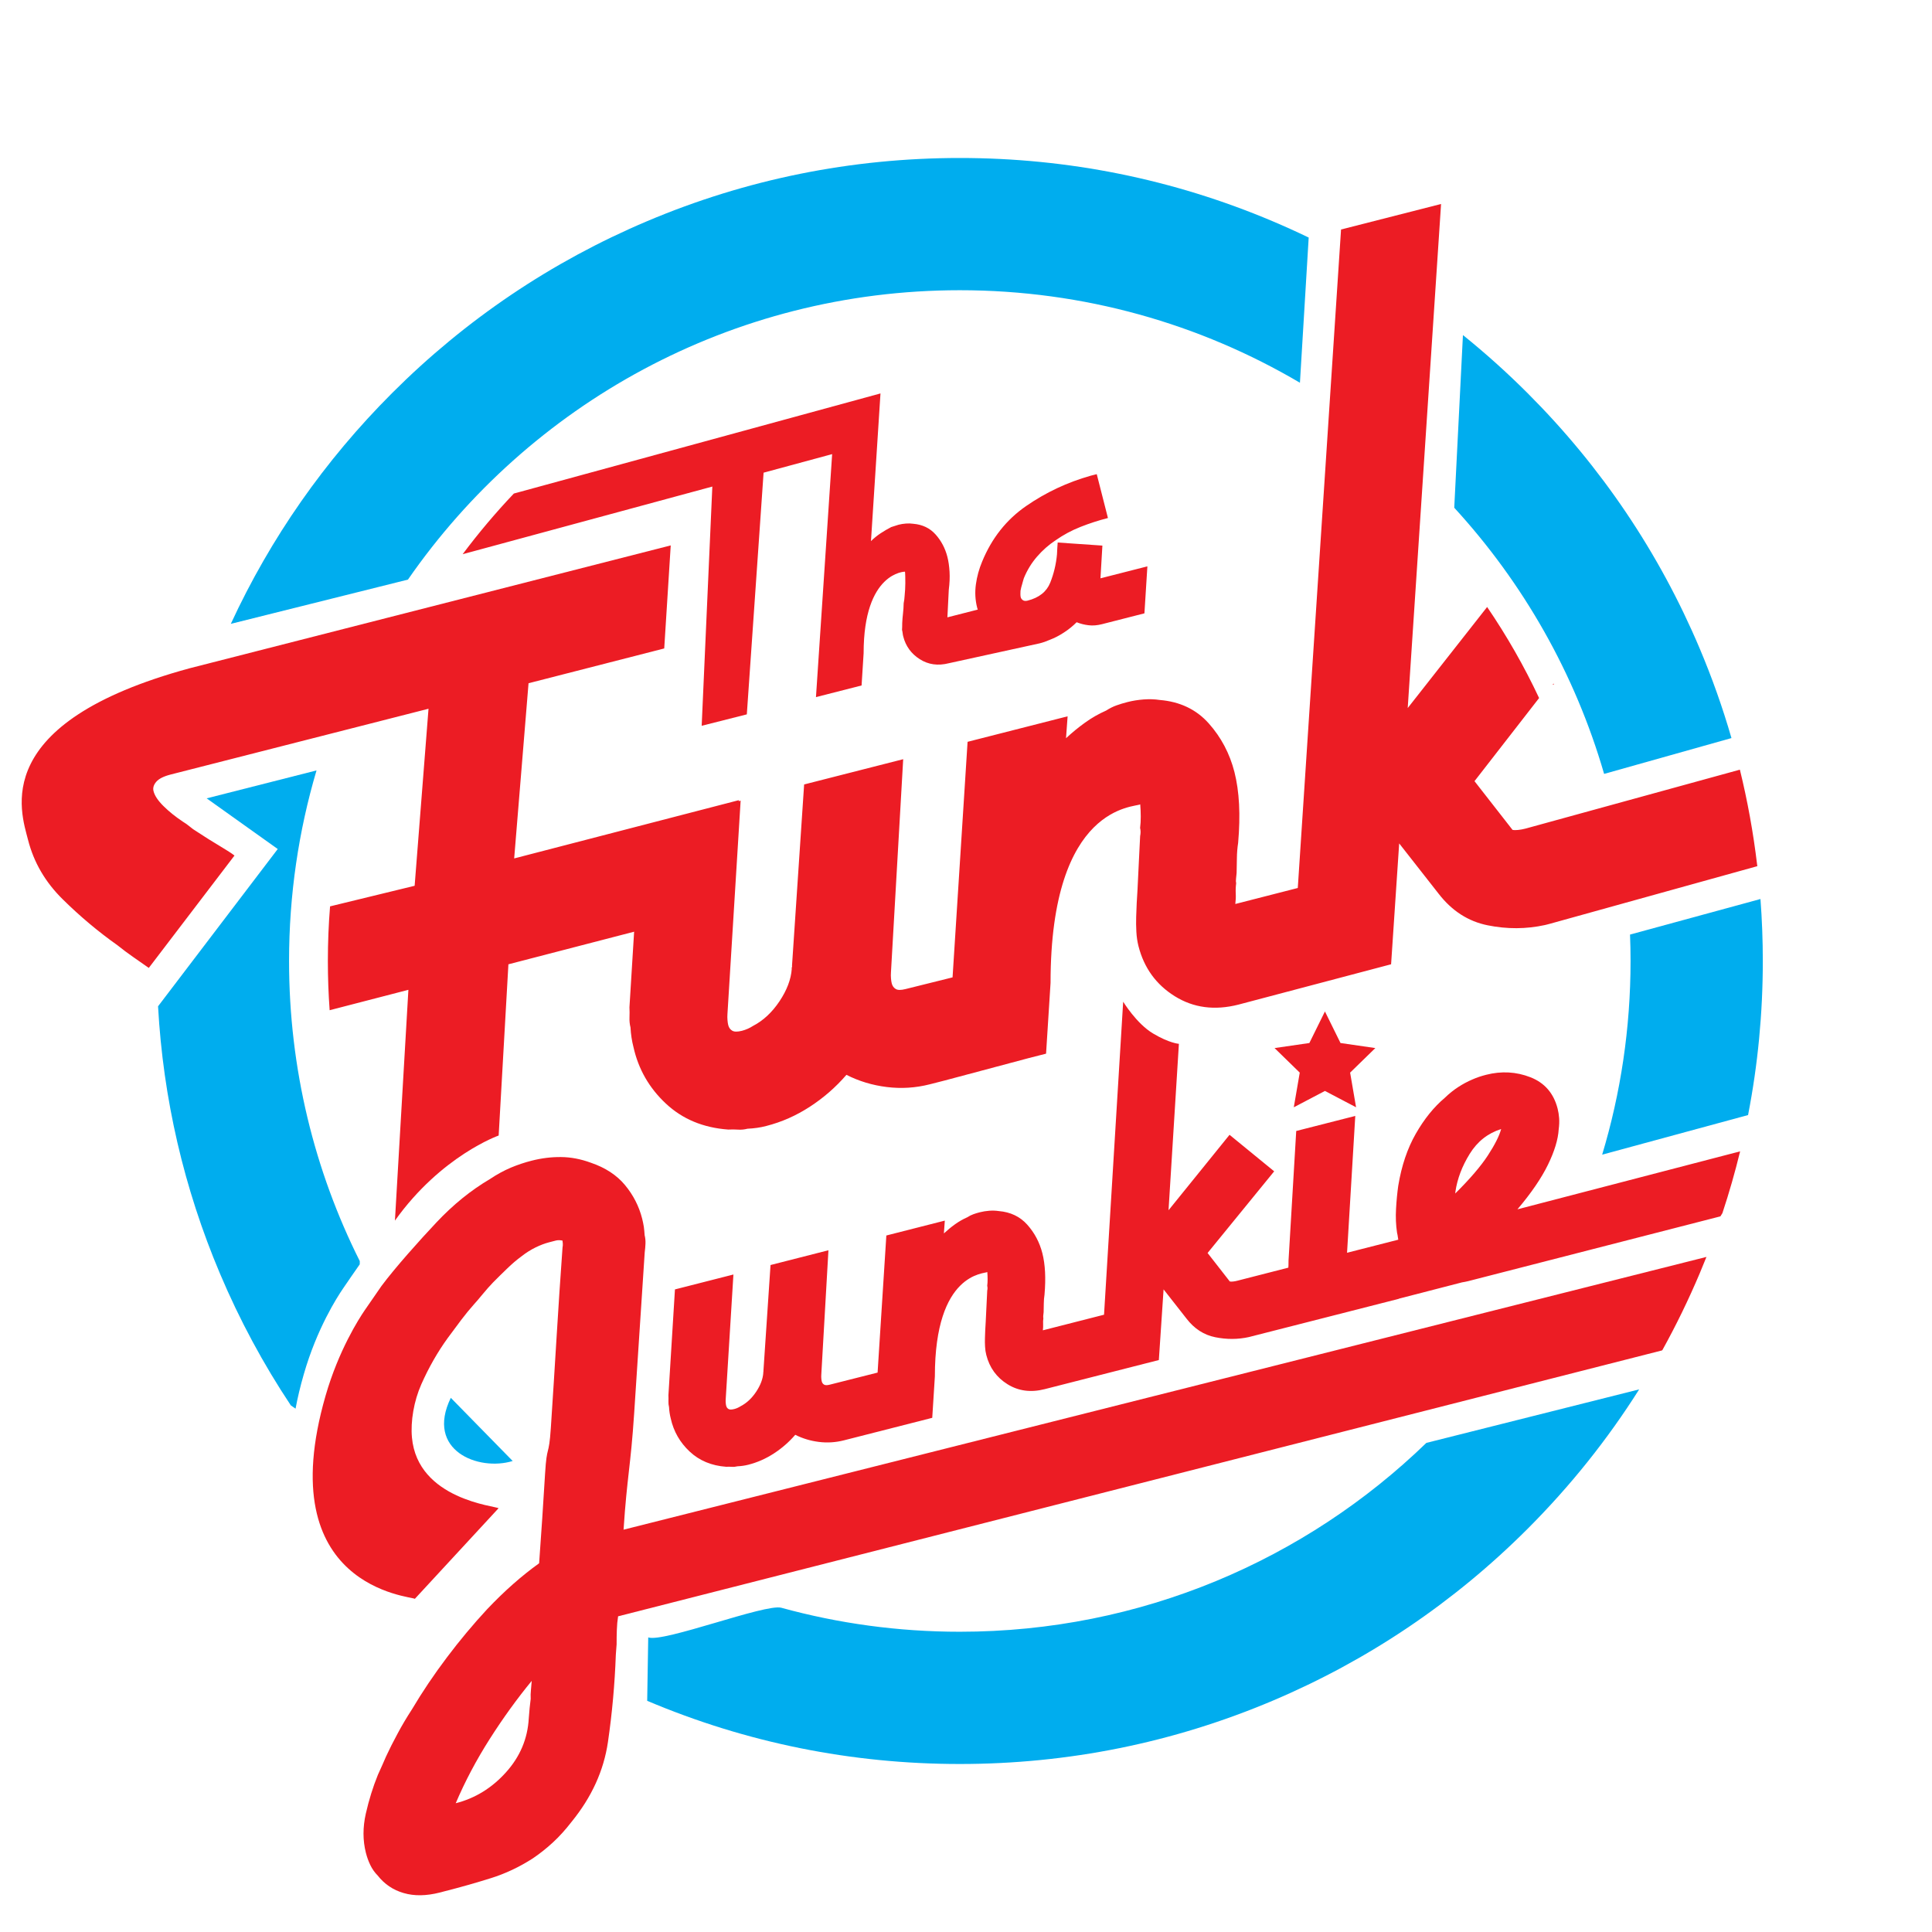 <?xml version="1.0" encoding="utf-8"?>
<!-- Generator: Adobe Illustrator 15.1.0, SVG Export Plug-In . SVG Version: 6.00 Build 0)  -->
<!DOCTYPE svg PUBLIC "-//W3C//DTD SVG 1.1//EN" "http://www.w3.org/Graphics/SVG/1.1/DTD/svg11.dtd">
<svg version="1.1" xmlns="http://www.w3.org/2000/svg" xmlns:xlink="http://www.w3.org/1999/xlink" x="0px" y="0px" width="300px"
	 height="300px" viewBox="0 0 300 300" enable-background="new 0 0 300 300" xml:space="preserve">
<g id="Layer_1" display="none">
	<path display="inline" fill="none" stroke="#ED1C24" stroke-width="6.311" stroke-linecap="round" d="M204.184,195.311
		c0,0,8.73,11.002,10.676-3.233c1.938-14.235,0-20.384,4.851-29.44c4.854-9.058,10.354-26.203-8.085-29.438"/>
	<path display="inline" fill="none" stroke="#ED1C24" stroke-width="6.311" stroke-linecap="round" d="M88.433,195.311
		c0,0-8.733,11.002-10.675-3.233c-1.943-14.235,0-20.384-4.853-29.44c-4.854-9.058-10.354-26.203,8.087-29.438"/>
	<path display="inline" fill="none" stroke="#ED1C24" stroke-width="9.467" d="M85.451,139.829l1.452,73.761
		c0,0,26.208,47.557,59.208,47.557c32.995,0,56.772-47.071,56.772-47.071l4.855-73.761c0,0,15.043-38.093,9.705-44.402
		c-1.825-2.16-1.096-15.228-5.58-20.867c-8.614-10.836-32.543-21.722-52.652-19.169c-30.571,3.883-85.896,14.074-77.645,62.116
		C89.817,166.032,85.451,139.829,85.451,139.829z"/>
	<path display="inline" fill="#ED1C24" d="M151.691,35.505c30.959,0,57.896,12.765,72.062,56.037
		c4.077,12.453,1.34,32.432,0.243,45.616c0,0-5.096-1.699-7.523,16.984l-13.102,14.071l2.188-29.843c0,0,13.06-24.989,5.69-48.77
		c-5.337-17.228-37.123-27.418-48.526-9.221c0,0-3.022,1.942-11.029,1.942c-8.009,0-9.954-1.942-9.954-1.942
		c-11.404-18.197-43.186-8.006-48.526,9.221c-7.37,23.781,4.126,42.218,4.126,42.218l-8.977,13.104l-1.697,15.772
		c-2.429-18.685-13.834-26.854-13.834-26.854c-3.882-12.939-0.432-21.921,3.88-34.293C91.396,57.414,113.595,35.505,151.691,35.505z
		"/>
	<path display="inline" fill="#ED1C24" d="M134.461,146.623c0,0,4.856,8.734-3.398,6.307c-8.248-2.426-24.262-4.367-33.483-1.94
		c-9.218,2.428-0.969-5.338,6.31-6.307C111.167,143.71,124.27,142.739,134.461,146.623z"/>
	<path display="inline" fill="#ED1C24" d="M160.971,146.623c0,0-4.855,8.734,3.396,6.307c8.246-2.426,24.263-4.367,33.484-1.94
		c9.217,2.428,0.969-5.338-6.312-6.307C184.266,143.71,171.161,142.739,160.971,146.623z"/>
	<path display="inline" fill="#ED1C24" d="M173.042,191.023c0,0,25.962,3.642,9.782,30.17c0,0,1.297-17.471-4.527-17.471
		c-5.826,0-11.645,7.116-29.766,7.116c-18.114,0-40.765-13.587-40.112,0.647c0,0-12.292-14.885,6.631-20.947
		c14.454-4.634,17.309,8.654,30.898,8.654C159.536,199.193,167.217,190.377,173.042,191.023z"/>
	<path display="inline" fill="none" stroke="#ED1C24" stroke-width="6.311" d="M176.682,202.104c0,0-11.648,11.971-9.222,23.455"/>
	<path display="inline" fill="none" stroke="#ED1C24" stroke-width="6.311" d="M112.14,202.914c0,0,12.211,9.059,9.783,20.543"/>
	<path display="inline" fill="none" stroke="#ED1C24" stroke-width="6.311" stroke-linecap="round" d="M118.608,225.723
		c0,0,9.542-4.531,27.502-4.531c14.717,0,23.777,5.016,23.777,5.016"/>
	<path display="inline" fill="none" stroke="#ED1C24" stroke-width="3.156" stroke-linecap="round" d="M159.699,180.104
		c0,0,10.43,4.61,5.58,12.133"/>
	<path display="inline" fill="none" stroke="#ED1C24" stroke-width="3.156" stroke-linecap="round" d="M127.959,192.236
		c-4.85-7.521,5.58-12.133,5.58-12.133l1.167-16.983c0,0,13.587-2.185,2.912-14.557"/>
	<path display="inline" fill="none" stroke="#ED1C24" stroke-width="3.156" stroke-linecap="round" d="M166.979,161.668
		c0,0,13.826-1.697,21.832-0.486"/>
	<path display="inline" fill="none" stroke="#ED1C24" stroke-width="3.156" stroke-linecap="round" d="M124.7,161.668
		c0,0-13.832-1.697-21.836-0.486"/>
	<path display="inline" fill="#ED1C24" d="M200.945,194.18c0,0-24.799,54.696-39.064,42.946c-8.252-6.794-1.212-3.58-0.484-4.126
		c0.727-0.546-6.336-5.229-16.982-4.854c-8.557,0.305-17.171,3.397-15.287,4.369c1.88,0.971,8.731,4.791-3.643,1.939
		c-10.262-2.364-24.603-23.346-26.93-39.064c-0.974-6.55-7.767-2.91-9.951-10.677l-1.7,28.875l16.26,22.808
		c0,0,25.477,25.721,40.759,24.75c15.289-0.973,43.436-11.404,60.176-48.528v-20.382L200.945,194.18z"/>
	<path display="inline" fill="#00AEEF" d="M122.539,27.729c-0.378,0.085-0.755,0.171-1.132,0.259
		C66.123,40.899,24.945,90.499,24.945,149.717c0,64.581,48.977,117.725,111.814,124.312c0,0-7.84-1.696-19.219-9.719
		c-11.378-8.021-24.545-26.771-24.545-26.771c-28.722-18.689-47.751-51.075-47.751-87.822c0-26.107,9.605-50.013,25.466-68.37
		l0.054-0.329C78.061,64.449,86.8,51.772,97.272,42.511c7.524-6.655,15.864-11.558,25.158-14.758"/>
	<path display="inline" fill="#00AEEF" d="M193.523,32.607c2.59,1.375,5.097,2.904,7.518,4.587
		c15.348,10.666,26.922,27.663,34.404,50.521c0.229,0.7,0.441,1.413,0.638,2.137l-0.188,0.135
		c11.815,16.952,18.752,37.546,18.752,59.729c0,28.616-11.541,54.591-30.213,73.509l-0.067,0.463
		c0.792,1.494,1.909,2.806,3.481,3.625c4.244,2.215,5.062,5.834,4.412,8.481c-1.123,4.58-5.937,6.144-10.006,6.994
		c-3.43,0.717-7.72,1.127-11.768,1.127l0,0c-4.854,0-8.77-0.524-11.782-1.591l0.012,0.023c-2.278,1.203-4.604,2.326-6.978,3.362
		c0,0-8.021,10.757-17.604,18.601c-9.586,7.842-20.45,10.351-20.45,10.351c67.305-1.978,121.262-57.16,121.262-124.945
		c0-53.16-33.185-98.569-79.969-116.643"/>
	<path display="inline" d="M190.383,52.209c0.018,0.008,0.033,0.017,0.049,0.025"/>
	<path display="inline" fill="#ED1C24" d="M208.118,203.498c0.774-1.418,2.085,0.66,4.405-0.732
		c2.752-1.654,4.098,5.412,3.832,10.525c-0.062,1.122-0.805,14.543,8.646,19.477c9.45,4.933-35.774,9.209-26.426-2.568
		c3.606-4.54,8.842-13.579,9.178-17.708C208.089,208.359,207.245,205.098,208.118,203.498z"/>
	<path display="inline" fill="none" stroke="#ED1C24" stroke-width="3.155" d="M141.873,180.836c0,0,8.079-0.734,11.011,0.732"/>
</g>
<g id="Layer_1_copy" display="none">
	<g display="inline">
		<path fill="none" stroke="#ED1C24" stroke-width="6.311" stroke-linecap="round" d="M203.434,194.642
			c0,0,8.73,11.002,10.676-3.233c1.938-14.235,0-20.384,4.851-29.44c4.854-9.058,10.354-26.203-8.085-29.438"/>
		<path fill="none" stroke="#ED1C24" stroke-width="6.311" stroke-linecap="round" d="M87.683,194.642
			c0,0-8.733,11.002-10.675-3.233c-1.943-14.235,0-20.384-4.853-29.44c-4.854-9.058-10.354-26.203,8.087-29.438"/>
		<path fill="none" stroke="#ED1C24" stroke-width="9.467" d="M84.701,139.16l1.452,73.761c0,0,26.208,47.557,59.208,47.557
			c32.994,0,56.771-47.071,56.771-47.071l4.855-73.761c0,0,15.043-38.093,9.705-44.402c-1.825-2.16-1.096-15.228-5.58-20.867
			c-8.614-10.836-32.543-21.722-52.652-19.169c-30.571,3.883-85.896,14.074-77.645,62.116
			C89.067,165.363,84.701,139.16,84.701,139.16z"/>
		<path fill="#ED1C24" d="M150.941,34.836c30.959,0,57.896,12.765,72.062,56.037c4.077,12.453,1.34,32.432,0.243,45.616
			c0,0-5.096-1.699-7.523,16.984l-13.102,14.071l2.188-29.843c0,0,13.06-24.989,5.69-48.77
			c-5.337-17.228-37.123-27.418-48.526-9.221c0,0-3.022,1.942-11.029,1.942c-8.01,0-9.953-1.942-9.953-1.942
			c-11.404-18.197-43.186-8.006-48.526,9.221c-7.37,23.781,4.126,42.218,4.126,42.218l-8.977,13.104l-1.697,15.772
			c-2.429-18.685-13.834-26.854-13.834-26.854c-3.882-12.939-0.432-21.921,3.88-34.293C90.646,56.745,112.845,34.836,150.941,34.836
			z"/>
		<path fill="#ED1C24" d="M133.711,145.954c0,0,4.856,8.734-3.398,6.307c-8.248-2.426-24.262-4.367-33.483-1.94
			c-9.218,2.428-0.969-5.338,6.31-6.307C110.417,143.041,123.52,142.07,133.711,145.954z"/>
		<path fill="#ED1C24" d="M160.221,145.954c0,0-4.855,8.734,3.396,6.307c8.246-2.426,24.263-4.367,33.484-1.94
			c9.217,2.428,0.969-5.338-6.312-6.307C183.516,143.041,170.411,142.07,160.221,145.954z"/>
		<path fill="#ED1C24" d="M172.292,190.354c0,0,25.962,3.642,9.782,30.17c0,0,1.297-17.471-4.527-17.471
			c-5.826,0-11.645,7.116-29.766,7.116c-18.114,0-40.765-13.587-40.112,0.647c0,0-12.292-14.885,6.631-20.947
			c14.454-4.634,17.309,8.654,30.898,8.654C158.786,198.524,166.467,189.708,172.292,190.354z"/>
		<path fill="none" stroke="#ED1C24" stroke-width="6.311" d="M175.932,201.435c0,0-11.648,11.971-9.222,23.455"/>
		<path fill="none" stroke="#ED1C24" stroke-width="6.311" d="M111.39,202.245c0,0,12.211,9.059,9.783,20.543"/>
		<path fill="none" stroke="#ED1C24" stroke-width="6.311" stroke-linecap="round" d="M117.858,225.054
			c0,0,9.542-4.531,27.501-4.531c14.718,0,23.777,5.016,23.777,5.016"/>
		<path fill="none" stroke="#ED1C24" stroke-width="3.156" stroke-linecap="round" d="M158.949,179.435c0,0,10.43,4.61,5.58,12.133
			"/>
		<path fill="none" stroke="#ED1C24" stroke-width="3.156" stroke-linecap="round" d="M127.209,191.567
			c-4.85-7.521,5.58-12.133,5.58-12.133l1.167-16.983c0,0,13.587-2.185,2.912-14.557"/>
		<path fill="none" stroke="#ED1C24" stroke-width="3.156" stroke-linecap="round" d="M166.229,160.999
			c0,0,13.826-1.697,21.832-0.486"/>
		<path fill="none" stroke="#ED1C24" stroke-width="3.156" stroke-linecap="round" d="M123.95,160.999
			c0,0-13.832-1.697-21.836-0.486"/>
		<path fill="#ED1C24" d="M200.195,193.511c0,0-24.799,54.696-39.064,42.946c-8.252-6.794-1.212-3.58-0.484-4.126
			c0.727-0.546-6.336-5.229-16.982-4.854c-8.557,0.305-17.171,3.397-15.287,4.369c1.88,0.971,8.731,4.791-3.643,1.939
			c-10.262-2.364-24.603-23.346-26.93-39.064c-0.974-6.55-7.767-2.91-9.951-10.677l-1.7,28.875l16.26,22.808
			c0,0,25.477,25.721,40.759,24.75c15.289-0.973,43.436-11.404,60.176-48.528v-20.382L200.195,193.511z"/>
		<path fill="#00AEEF" d="M121.789,27.06c-0.378,0.085-0.755,0.171-1.132,0.259C65.373,40.23,24.195,89.83,24.195,149.048
			c0,64.581,48.977,117.725,111.814,124.312c0,0-7.84-1.696-19.219-9.719c-11.378-8.021-24.545-26.771-24.545-26.771
			c-28.722-18.689-47.751-51.075-47.751-87.822c0-26.107,9.605-50.013,25.466-68.37l0.054-0.329
			C77.311,63.78,86.05,51.103,96.522,41.842c7.524-6.655,15.864-11.558,25.158-14.758"/>
		<path fill="#00AEEF" d="M192.773,31.938c2.59,1.375,5.097,2.904,7.518,4.587c15.348,10.666,26.922,27.663,34.404,50.521
			c0.229,0.7,0.441,1.413,0.638,2.137l-0.188,0.135c11.815,16.952,18.752,37.546,18.752,59.729
			c0,28.616-11.541,54.591-30.213,73.509l-0.067,0.463c0.792,1.494,1.909,2.806,3.481,3.625c4.244,2.215,5.062,5.834,4.412,8.481
			c-1.123,4.58-5.937,6.144-10.006,6.994c-3.43,0.717-7.72,1.127-11.768,1.127l0,0c-4.854,0-8.77-0.524-11.782-1.591l0.012,0.023
			c-2.278,1.203-4.604,2.326-6.978,3.362c0,0-8.021,10.757-17.604,18.601c-9.586,7.842-20.45,10.351-20.45,10.351
			c67.305-1.978,121.262-57.16,121.262-124.945c0-53.16-33.185-98.569-79.969-116.643"/>
		<path d="M189.633,51.54c0.018,0.008,0.033,0.017,0.049,0.025"/>
		<path fill="#ED1C24" d="M207.368,202.829c0.774-1.418,2.085,0.66,4.405-0.732c2.752-1.654,4.098,5.412,3.832,10.525
			c-0.062,1.122-0.805,14.543,8.646,19.477c9.45,4.933-35.774,9.209-26.426-2.568c3.606-4.54,8.842-13.579,9.178-17.708
			C207.339,207.69,206.495,204.429,207.368,202.829z"/>
		<path fill="none" stroke="#ED1C24" stroke-width="3.155" d="M141.123,180.167c0,0,8.079-0.734,11.011,0.732"/>
	</g>
</g>
<g id="Layer_2">
	<g>
		<path fill="#00ADEE" d="M225.815,78.84c10.685,11.648,18.751,25.736,23.271,41.331l19.774-5.563
			c-1.362-4.717-3.01-9.365-4.94-13.928c-6.28-14.849-15.269-28.183-26.713-39.627c-3.202-3.202-6.553-6.211-10.043-9.024
			L225.815,78.84z M63.346,90.001c18.799-27.15,50.169-44.935,85.693-44.936c19.274,0,37.329,5.238,52.814,14.367l1.36-22.546
			c-1.854-0.893-3.731-1.742-5.635-2.547c-15.387-6.507-31.719-9.807-48.54-9.807c-16.827,0-33.157,3.3-48.543,9.807
			c-14.851,6.282-28.183,15.268-39.628,26.714C50.411,71.509,42.005,83.544,35.841,96.872L63.346,90.001z M79.61,226.862
			c-5.317,1.641-13.594-1.629-9.609-9.807 M100.496,264.103c15.386,6.509,31.716,9.809,48.543,9.809
			c16.821,0,33.153-3.3,48.54-9.809c14.849-6.28,28.182-15.268,39.628-26.711c6.609-6.613,12.4-13.853,17.322-21.65l-33.045,8.31
			c-18.747,18.153-44.292,29.325-72.445,29.325c-9.597,0-18.89-1.297-27.713-3.725c-2.439-0.675-18.305,5.443-20.669,4.603
			L100.496,264.103z M253.11,145.12c0.055,1.36,0.082,2.727,0.082,4.102c0,10.455-1.541,20.55-4.408,30.073l22.655-6.15
			c1.522-7.826,2.289-15.818,2.289-23.923c0-3.228-0.123-6.437-0.364-9.624L253.11,145.12z"/>
		<g>
			<path fill="#00ADEE" d="M24.542,156.258c0.794,14.342,4.017,28.272,9.615,41.506c3.041,7.19,6.718,14.026,11,20.462l0.736,0.511
				c0.312-1.675,0.735-3.459,1.283-5.355c2.048-7.121,5.204-11.998,6.052-13.243c0.834-1.23,1.718-2.509,2.632-3.813l0.007-0.5
				c-7.028-14.021-10.983-29.852-10.983-46.603c0-10.28,1.489-20.211,4.265-29.591l-17.059,4.336l11.037,7.868L24.542,156.258z"/>
		</g>
		<path fill="none" stroke="#EC1C24" stroke-width="0.148" d="M241.231,106.284c-0.014-0.031-0.026-0.061-0.042-0.092"/>
		<g>
			<g>
				<g>
					<polygon fill="#EC1C24" points="200.899,171.939 205.736,169.4 210.57,171.939 209.646,166.557 213.56,162.744 
						208.153,161.959 205.736,157.06 203.317,161.959 197.913,162.744 201.825,166.557 					"/>
				</g>
				<g>
					<path fill="#EC1C24" d="M235.626,187.783c2.145-2.53,3.724-4.839,4.741-6.928c1.016-2.086,1.572-3.919,1.668-5.493
						c0.084-0.642,0.107-1.222,0.066-1.738c-0.038-0.517-0.116-1.009-0.234-1.473c-0.61-2.385-2.018-4.013-4.219-4.875
						c-2.205-0.863-4.5-0.99-6.888-0.382c-0.405,0.104-0.781,0.215-1.121,0.331c-0.344,0.12-0.68,0.251-1.018,0.399
						c-0.726,0.31-1.448,0.692-2.167,1.158c-0.719,0.461-1.426,1.029-2.122,1.701c-1.684,1.422-3.181,3.275-4.488,5.562
						c-1.307,2.284-2.215,4.981-2.726,8.088c-0.155,1.095-0.27,2.286-0.342,3.572c-0.075,1.294-0.022,2.535,0.159,3.727
						c0.059,0.233,0.101,0.455,0.124,0.666c0.014,0.149,0.041,0.273,0.067,0.4l-7.957,2.03l1.277-21.246l-9.169,2.337l-1.194,20.111
						c0,0.247,0,0.481-0.008,0.698c-0.003,0.147-0.012,0.279-0.02,0.413l-7.912,2.027c-0.231,0.062-0.454,0.104-0.664,0.125
						c-0.213,0.023-0.384,0.02-0.515-0.007l-3.451-4.422l10.342-12.681l-6.932-5.67l-9.473,11.713l1.609-25.841
						c0,0-1.463-0.083-4.029-1.615c-2.566-1.534-4.624-4.927-4.624-4.927l-2.972,48.605l-9.5,2.423
						c0.042-0.319,0.057-0.632,0.042-0.939c-0.02-0.305-0.003-0.618,0.037-0.939c-0.03-0.116-0.033-0.252-0.015-0.415
						c0.023-0.158,0.039-0.336,0.057-0.526c0.011-0.436,0.019-0.886,0.025-1.354c0.005-0.466,0.042-0.926,0.112-1.376
						c0.11-1.269,0.137-2.437,0.082-3.51c-0.057-1.067-0.194-2.041-0.417-2.917c-0.432-1.686-1.213-3.159-2.341-4.423
						c-1.126-1.263-2.608-1.969-4.442-2.12c-0.453-0.069-0.939-0.086-1.457-0.049c-0.517,0.041-1.008,0.117-1.473,0.237
						c-0.35,0.088-0.681,0.189-0.993,0.302c-0.312,0.109-0.628,0.268-0.945,0.473c-0.67,0.295-1.308,0.659-1.909,1.09
						c-0.604,0.433-1.18,0.907-1.73,1.418l0.143-1.987l-9.079,2.312l-1.359,21.287l-7.426,1.876
						c-0.408,0.104-0.702,0.104-0.883-0.007c-0.184-0.106-0.304-0.276-0.362-0.51c-0.031-0.117-0.055-0.267-0.067-0.449
						c-0.017-0.182-0.019-0.365-0.005-0.558l1.11-19.347l-8.992,2.294l-1.103,16.462c0.017,0.059,0.01,0.106-0.01,0.142
						c-0.022,0.039-0.026,0.084-0.009,0.144c-0.07,0.946-0.44,1.925-1.113,2.935c-0.672,1.008-1.473,1.755-2.402,2.238
						c-0.161,0.102-0.324,0.192-0.493,0.265c-0.165,0.076-0.337,0.134-0.511,0.178c-0.411,0.104-0.705,0.104-0.886-0.008
						c-0.184-0.106-0.304-0.278-0.362-0.51c-0.029-0.116-0.054-0.268-0.068-0.451c-0.017-0.179-0.017-0.366-0.003-0.555
						l1.197-19.368l-9.079,2.314l-1.015,16.441c0.015,0.307,0.016,0.614,0.005,0.928c-0.012,0.312,0.016,0.616,0.091,0.908
						c0.016,0.306,0.047,0.606,0.092,0.903c0.042,0.3,0.105,0.594,0.179,0.885c0.447,1.995,1.423,3.699,2.93,5.111
						c1.508,1.413,3.399,2.202,5.671,2.366c0.306-0.016,0.602-0.013,0.885,0.007c0.286,0.021,0.57-0.007,0.864-0.081
						c0.306-0.015,0.593-0.042,0.861-0.081c0.271-0.037,0.551-0.093,0.841-0.167c1.397-0.356,2.72-0.94,3.97-1.756
						c1.248-0.813,2.351-1.776,3.308-2.89c1.139,0.579,2.364,0.946,3.676,1.108c1.312,0.163,2.609,0.078,3.889-0.249
						c0.466-0.119,0.917-0.232,1.352-0.344c0.438-0.112,11.948-3.048,12.354-3.149l0.407-6.43c0-16.199,7.72-15.916,8.142-16.209
						c0.028,0.364,0.047,0.731,0.047,1.102c0.004,0.375-0.019,0.721-0.06,1.04c0.028,0.116,0.046,0.236,0.046,0.36
						c0,0.126-0.014,0.252-0.044,0.383c-0.038,0.816-0.079,1.634-0.119,2.449c-0.04,0.816-0.079,1.632-0.119,2.447
						c-0.028,0.379-0.05,0.773-0.069,1.182c-0.021,0.409-0.038,0.831-0.047,1.267c-0.016,0.438-0.01,0.885,0.016,1.346
						c0.022,0.457,0.086,0.889,0.191,1.297c0.504,1.979,1.604,3.498,3.299,4.551c1.694,1.057,3.62,1.31,5.772,0.762l8.644-2.205l0,0
						l9.08-2.315l0.735-10.974l3.585,4.571c1.2,1.553,2.684,2.509,4.448,2.862c1.765,0.356,3.497,0.35,5.199-0.024
						c0.06-0.015,0.134-0.033,0.221-0.054c0.087-0.022,0.159-0.043,0.217-0.058l15.008-3.826c0.004,0,0.006,0,0.01-0.002l0.14-0.037
						l7.717-1.969l-0.038-0.011l9.836-2.54c0.312-0.053,0.628-0.106,0.942-0.186l39.181-10.064l0.309-0.501
						c1.048-3.164,1.963-6.362,2.75-9.592L235.626,187.783z M225.986,185.175c0.021-0.037,0.024-0.084,0.011-0.144
						c0.296-1.994,1.038-3.952,2.222-5.865c1.187-1.916,2.811-3.197,4.878-3.849c-0.284,1.066-0.978,2.436-2.067,4.107
						c-1.094,1.674-2.778,3.639-5.052,5.892C225.962,185.26,225.965,185.211,225.986,185.175z"/>
				</g>
				<g>
					<path fill="#EC1C24" d="M96.827,237.528c0.548-8.332,1.094-9.711,1.644-18.044c0.546-8.337,1.095-16.682,1.64-25.015
						c0.064-0.473,0.1-0.923,0.119-1.368c0.016-0.46-0.026-0.888-0.132-1.305c-0.026-0.436-0.068-0.88-0.125-1.309
						c-0.07-0.425-0.156-0.847-0.263-1.271c-0.489-1.924-1.383-3.662-2.665-5.204c-1.284-1.543-3.049-2.699-5.294-3.463
						c-1.573-0.577-3.119-0.871-4.64-0.882c-1.52-0.015-3.032,0.175-4.538,0.559c-1.086,0.271-2.173,0.638-3.262,1.089
						c-1.085,0.465-2.164,1.05-3.229,1.767c-2.947,1.734-5.709,3.968-8.307,6.731c-2.594,2.754-6.42,7.026-8.544,9.882
						c-0.914,1.307-1.796,2.584-2.634,3.814c-0.844,1.249-4,6.123-6.05,13.244c-8.598,29.87,13.409,31.101,13.871,31.513
						l12.994-14.065c-0.359-0.354-12.571-1.32-13.446-11.001c-0.227-2.497,0.3-5.645,1.462-8.261
						c1.158-2.608,2.53-5.015,4.114-7.195c0.726-0.987,1.426-1.922,2.092-2.812c0.667-0.875,1.31-1.663,1.935-2.362
						c0.417-0.459,0.88-1.002,1.394-1.629c0.508-0.619,1.042-1.222,1.606-1.812c0.707-0.719,1.44-1.433,2.191-2.157
						c0.749-0.731,1.497-1.365,2.251-1.915c0.669-0.527,1.377-0.974,2.129-1.346c0.752-0.369,1.465-0.638,2.133-0.81
						c0.417-0.109,0.773-0.196,1.067-0.277c0.292-0.07,0.627-0.064,1.002,0.013c0.02,0.09,0.039,0.238,0.052,0.461
						c0.01,0.218-0.003,0.424-0.044,0.611c-0.334,4.628-0.641,9.276-0.924,13.932c-0.28,4.672-0.581,9.354-0.89,14.063
						c-0.315,4.719-0.613,2.437-0.895,7.105c-0.282,4.659-0.588,9.304-0.925,13.935c-1.356,0.971-2.707,2.054-4.053,3.238
						c-1.346,1.189-2.688,2.493-4.021,3.896c-2.164,2.337-4.248,4.828-6.243,7.478c-2,2.651-3.81,5.34-5.43,8.069
						c-0.834,1.287-1.582,2.54-2.242,3.786c-0.667,1.232-1.259,2.405-1.775,3.521c-0.165,0.398-0.366,0.845-0.592,1.354
						c-0.229,0.509-0.459,1.004-0.683,1.515c-0.769,1.888-1.39,3.893-1.874,6.021c-0.48,2.128-0.476,4.157,0.013,6.083
						c0.168,0.661,0.399,1.305,0.685,1.896c0.287,0.599,0.67,1.146,1.157,1.642c1.051,1.334,2.394,2.241,4.033,2.71
						c1.633,0.479,3.497,0.453,5.593-0.08c0.08-0.021,0.167-0.04,0.249-0.062c0.084-0.018,0.165-0.048,0.251-0.07
						c2.677-0.677,5.149-1.383,7.417-2.095c2.271-0.707,4.438-1.733,6.508-3.06c1.064-0.716,2.102-1.535,3.11-2.46
						c1.015-0.931,1.988-2.008,2.926-3.224c3.121-3.826,5.007-7.957,5.658-12.409c0.647-4.444,1.058-8.954,1.223-13.544
						c0.02-0.268,0.039-0.546,0.061-0.812c0.018-0.282,0.04-0.548,0.062-0.817c-0.005-0.715,0.007-1.454,0.034-2.218
						c0.024-0.767,0.092-1.479,0.196-2.123l162.1-41.287l0.079-0.093c2.118-3.827,4.037-7.775,5.758-11.838
						c0.374-0.882,0.734-1.769,1.088-2.654l-0.032,0.068L96.827,237.528z M82.405,263.806c-0.062,0.453-0.113,0.934-0.165,1.439
						c-0.052,0.508-0.095,1.023-0.132,1.571c-0.174,3.168-1.352,5.96-3.543,8.393c-2.188,2.432-4.789,4.03-7.801,4.798
						c1.449-3.403,3.209-6.725,5.275-9.97c2.055-3.229,4.232-6.24,6.526-9.033c-0.037,0.477-0.075,0.94-0.118,1.38
						C82.393,262.889,82.379,263.354,82.405,263.806z"/>
				</g>
			</g>
			<g>
				<g>
					<path fill="#EC1C24" d="M272.847,134.291c-0.594-4.988-1.488-9.918-2.679-14.777l-33.287,9.149
						c-0.398,0.103-0.778,0.173-1.138,0.21c-0.362,0.041-0.657,0.034-0.881-0.013l-5.902-7.562l10.03-12.906
						c-2.318-4.941-5.021-9.666-8.07-14.138l-12.33,15.692l5.178-78.271l-15.531,3.962l-6.717,102.25l-9.701,2.484
						c0.071-0.548,0.094-1.083,0.068-1.605c-0.03-0.523-0.007-1.06,0.064-1.611c-0.048-0.196-0.056-0.433-0.02-0.709
						c0.035-0.271,0.063-0.575,0.09-0.895c0.02-0.749,0.032-1.524,0.043-2.318c0.01-0.798,0.074-1.582,0.194-2.359
						c0.187-2.167,0.236-4.167,0.142-5.997c-0.097-1.83-0.336-3.493-0.715-4.988c-0.737-2.885-2.07-5.408-4.001-7.57
						c-1.927-2.158-4.464-3.366-7.604-3.627c-0.774-0.119-1.603-0.147-2.484-0.082c-0.888,0.067-1.728,0.202-2.521,0.406
						c-0.598,0.151-1.167,0.323-1.698,0.513c-0.535,0.19-1.075,0.46-1.624,0.812c-1.144,0.504-2.233,1.124-3.261,1.864
						c-1.034,0.741-2.018,1.55-2.961,2.425l0.246-3.4l-15.532,3.96l-2.332,36.577l-7.311,1.818
						c-0.698,0.177-1.203,0.176-1.513-0.014c-0.312-0.184-0.521-0.477-0.621-0.873c-0.051-0.199-0.09-0.455-0.116-0.767
						c-0.026-0.309-0.029-0.628-0.004-0.953l1.899-33.089l-15.382,3.922l-1.883,28.157c0.025,0.099,0.019,0.18-0.02,0.243
						c-0.038,0.063-0.042,0.146-0.017,0.243c-0.12,1.623-0.75,3.294-1.902,5.02c-1.151,1.723-2.521,3.002-4.111,3.83
						c-0.274,0.176-0.553,0.328-0.841,0.453c-0.284,0.128-0.579,0.225-0.877,0.304c-0.696,0.175-1.202,0.175-1.514-0.015
						c-0.314-0.184-0.521-0.476-0.621-0.873c-0.05-0.199-0.091-0.455-0.115-0.768c-0.028-0.31-0.028-0.627-0.005-0.953l2.047-33.127
						l-0.297,0.075l0.008-0.146l-34.876,9.043l2.231-27.203l21.07-5.402l1.009-16.001l-74.684,19.073
						c-31.307,8.504-26.226,22.285-25.109,26.663c0.89,3.484,2.678,6.553,5.372,9.206c2.689,2.655,5.522,5.033,8.5,7.139
						c0.8,0.644,1.618,1.255,2.456,1.836c0.836,0.582,1.644,1.148,2.42,1.691l13.306-17.449c-0.401-0.32-1.164-0.814-2.29-1.484
						c-1.123-0.666-2.326-1.419-3.597-2.26c-0.375-0.224-0.734-0.474-1.07-0.764c-0.339-0.283-0.695-0.537-1.068-0.758
						c-1.151-0.768-2.152-1.575-3.003-2.418c-0.851-0.84-1.365-1.612-1.542-2.311c-0.128-0.496,0.011-0.982,0.421-1.458
						c0.408-0.477,1.16-0.854,2.258-1.134l40.02-10.208l-2.155,27.489l-13.134,3.197c-0.227,2.798-0.341,5.627-0.341,8.482
						c0,2.57,0.092,5.12,0.277,7.644l12.228-3.168l-2.091,35.836c7.215-10.103,16.108-13.21,16.108-13.21l1.513-26.588l19.521-5.063
						l-0.725,11.73c0.025,0.525,0.029,1.051,0.006,1.589c-0.022,0.537,0.03,1.056,0.158,1.552c0.026,0.524,0.078,1.042,0.155,1.549
						c0.076,0.514,0.178,1.014,0.308,1.514c0.763,3.412,2.433,6.326,5.013,8.742c2.578,2.42,5.81,3.765,9.7,4.048
						c0.522-0.027,1.027-0.025,1.513,0.009c0.486,0.036,0.976-0.011,1.476-0.139c0.524-0.026,1.015-0.069,1.475-0.137
						c0.462-0.062,0.938-0.159,1.439-0.289c2.389-0.608,4.651-1.607,6.789-3.003c2.135-1.39,4.021-3.038,5.659-4.939
						c1.946,0.989,4.043,1.621,6.288,1.896c2.243,0.275,4.46,0.133,6.651-0.424c0.796-0.205,1.569-0.401,2.317-0.592
						c0.566-0.145,8.785-2.345,12.996-3.466l2.748-0.701l0.697-10.993c0-27.837,13.203-27.223,13.923-27.726
						c0.052,0.623,0.081,1.253,0.082,1.889c0.005,0.635-0.03,1.227-0.102,1.774c0.051,0.2,0.074,0.405,0.076,0.617
						c0,0.215-0.024,0.432-0.069,0.657c-0.069,1.396-0.14,2.791-0.207,4.185c-0.067,1.397-0.138,2.794-0.203,4.189
						c-0.049,0.646-0.087,1.32-0.121,2.017c-0.035,0.7-0.062,1.421-0.084,2.167c-0.023,0.749-0.013,1.514,0.03,2.302
						c0.042,0.783,0.151,1.525,0.327,2.222c0.864,3.384,2.744,5.979,5.643,7.783c2.899,1.806,6.191,2.239,9.877,1.301l23.707-6.265
						l1.256-18.769l6.131,7.821c2.055,2.657,4.594,4.291,7.609,4.897c3.02,0.61,5.984,0.596,8.897-0.042
						c0.1-0.024,0.224-0.058,0.373-0.093c0.149-0.041,0.274-0.071,0.374-0.097l32.229-8.951L272.847,134.291z"/>
				</g>
				<g>
					<path fill="#EC1C24" d="M270.156,119.461c0.004,0.016,0.008,0.034,0.012,0.052l0.001-0.002L270.156,119.461z"/>
				</g>
			</g>
			<path fill="#EC1C24" d="M170.879,89.801l0.3-5.081l-6.942-0.478c-0.022,0.295-0.042,0.59-0.062,0.886
				c-0.021,0.296-0.036,0.615-0.047,0.957c-0.142,1.534-0.492,3-1.053,4.4c-0.562,1.4-1.729,2.325-3.499,2.778
				c-0.317,0.082-0.564,0.06-0.739-0.066c-0.179-0.122-0.289-0.274-0.339-0.457c-0.033-0.137-0.05-0.301-0.05-0.493
				c-0.002-0.192,0.004-0.365,0.015-0.511c0.044-0.204,0.082-0.385,0.116-0.537c0.033-0.156,0.078-0.313,0.133-0.471
				c0.047-0.203,0.095-0.387,0.152-0.547c0.056-0.158,0.095-0.288,0.117-0.393c0.505-1.239,1.187-2.356,2.045-3.349
				c0.859-0.992,1.825-1.844,2.904-2.555c1.188-0.834,2.475-1.524,3.858-2.071c1.384-0.544,2.802-1.006,4.253-1.374l-1.737-6.811
				c-0.181,0.047-0.351,0.09-0.509,0.13c-0.16,0.041-0.308,0.078-0.441,0.112c-3.609,1.021-6.945,2.585-10.007,4.7
				c-3.064,2.116-5.34,4.989-6.832,8.615c-0.482,1.143-0.809,2.329-0.979,3.559c-0.17,1.233-0.102,2.442,0.199,3.623
				c0.024,0.099,0.062,0.195,0.09,0.291l-4.713,1.202c0.011-0.34,0.027-0.697,0.055-1.066c0.023-0.373,0.043-0.73,0.053-1.074
				c0.01-0.341,0.025-0.696,0.053-1.068c0.025-0.372,0.045-0.729,0.055-1.071c0.129-1.003,0.168-1.937,0.119-2.798
				c-0.052-0.862-0.161-1.634-0.338-2.318c-0.336-1.321-0.946-2.479-1.826-3.467c-0.883-0.991-2.039-1.546-3.471-1.667
				c-0.352-0.054-0.73-0.066-1.136-0.035c-0.402,0.031-0.785,0.091-1.148,0.184c-0.181,0.046-0.372,0.107-0.57,0.182
				c-0.2,0.076-0.39,0.135-0.571,0.182c-0.553,0.287-1.103,0.607-1.639,0.96c-0.538,0.356-1.038,0.763-1.503,1.218l1.477-22.93
				L79.79,76.637c-2.829,2.977-5.484,6.124-7.949,9.419l38.769-10.503l-1.653,37.146l7.009-1.773l2.603-37.529l10.646-2.883
				l-2.512,37.733l7.083-1.808l0.317-5.012c0-12.644,6.416-12.66,6.416-12.66s0.059,0,0.059,1.798c0,0.631-0.045,1.294-0.111,1.987
				c-0.009,0.147-0.025,0.321-0.047,0.52c-0.023,0.198-0.055,0.401-0.099,0.607c-0.009,0.533-0.043,1.061-0.104,1.585
				c-0.061,0.522-0.1,1.029-0.121,1.517c0.002,0.194,0,0.376-0.006,0.545c-0.003,0.171-0.013,0.329-0.023,0.477
				c0.047,0.182,0.078,0.355,0.096,0.521c0.017,0.165,0.05,0.338,0.096,0.517c0.384,1.5,1.238,2.672,2.566,3.52
				c1.327,0.844,2.83,1.053,4.51,0.625l14.081-3.083c0.272-0.068,0.543-0.149,0.807-0.241c0.27-0.094,0.53-0.198,0.793-0.313
				c0.748-0.285,1.485-0.667,2.209-1.144c0.726-0.473,1.379-1.002,1.954-1.584c0.591,0.236,1.211,0.392,1.86,0.468
				c0.646,0.077,1.335,0.022,2.062-0.163l6.605-1.686l0.459-7.296L170.879,89.801z"/>
		</g>
	</g>
</g>
</svg>
